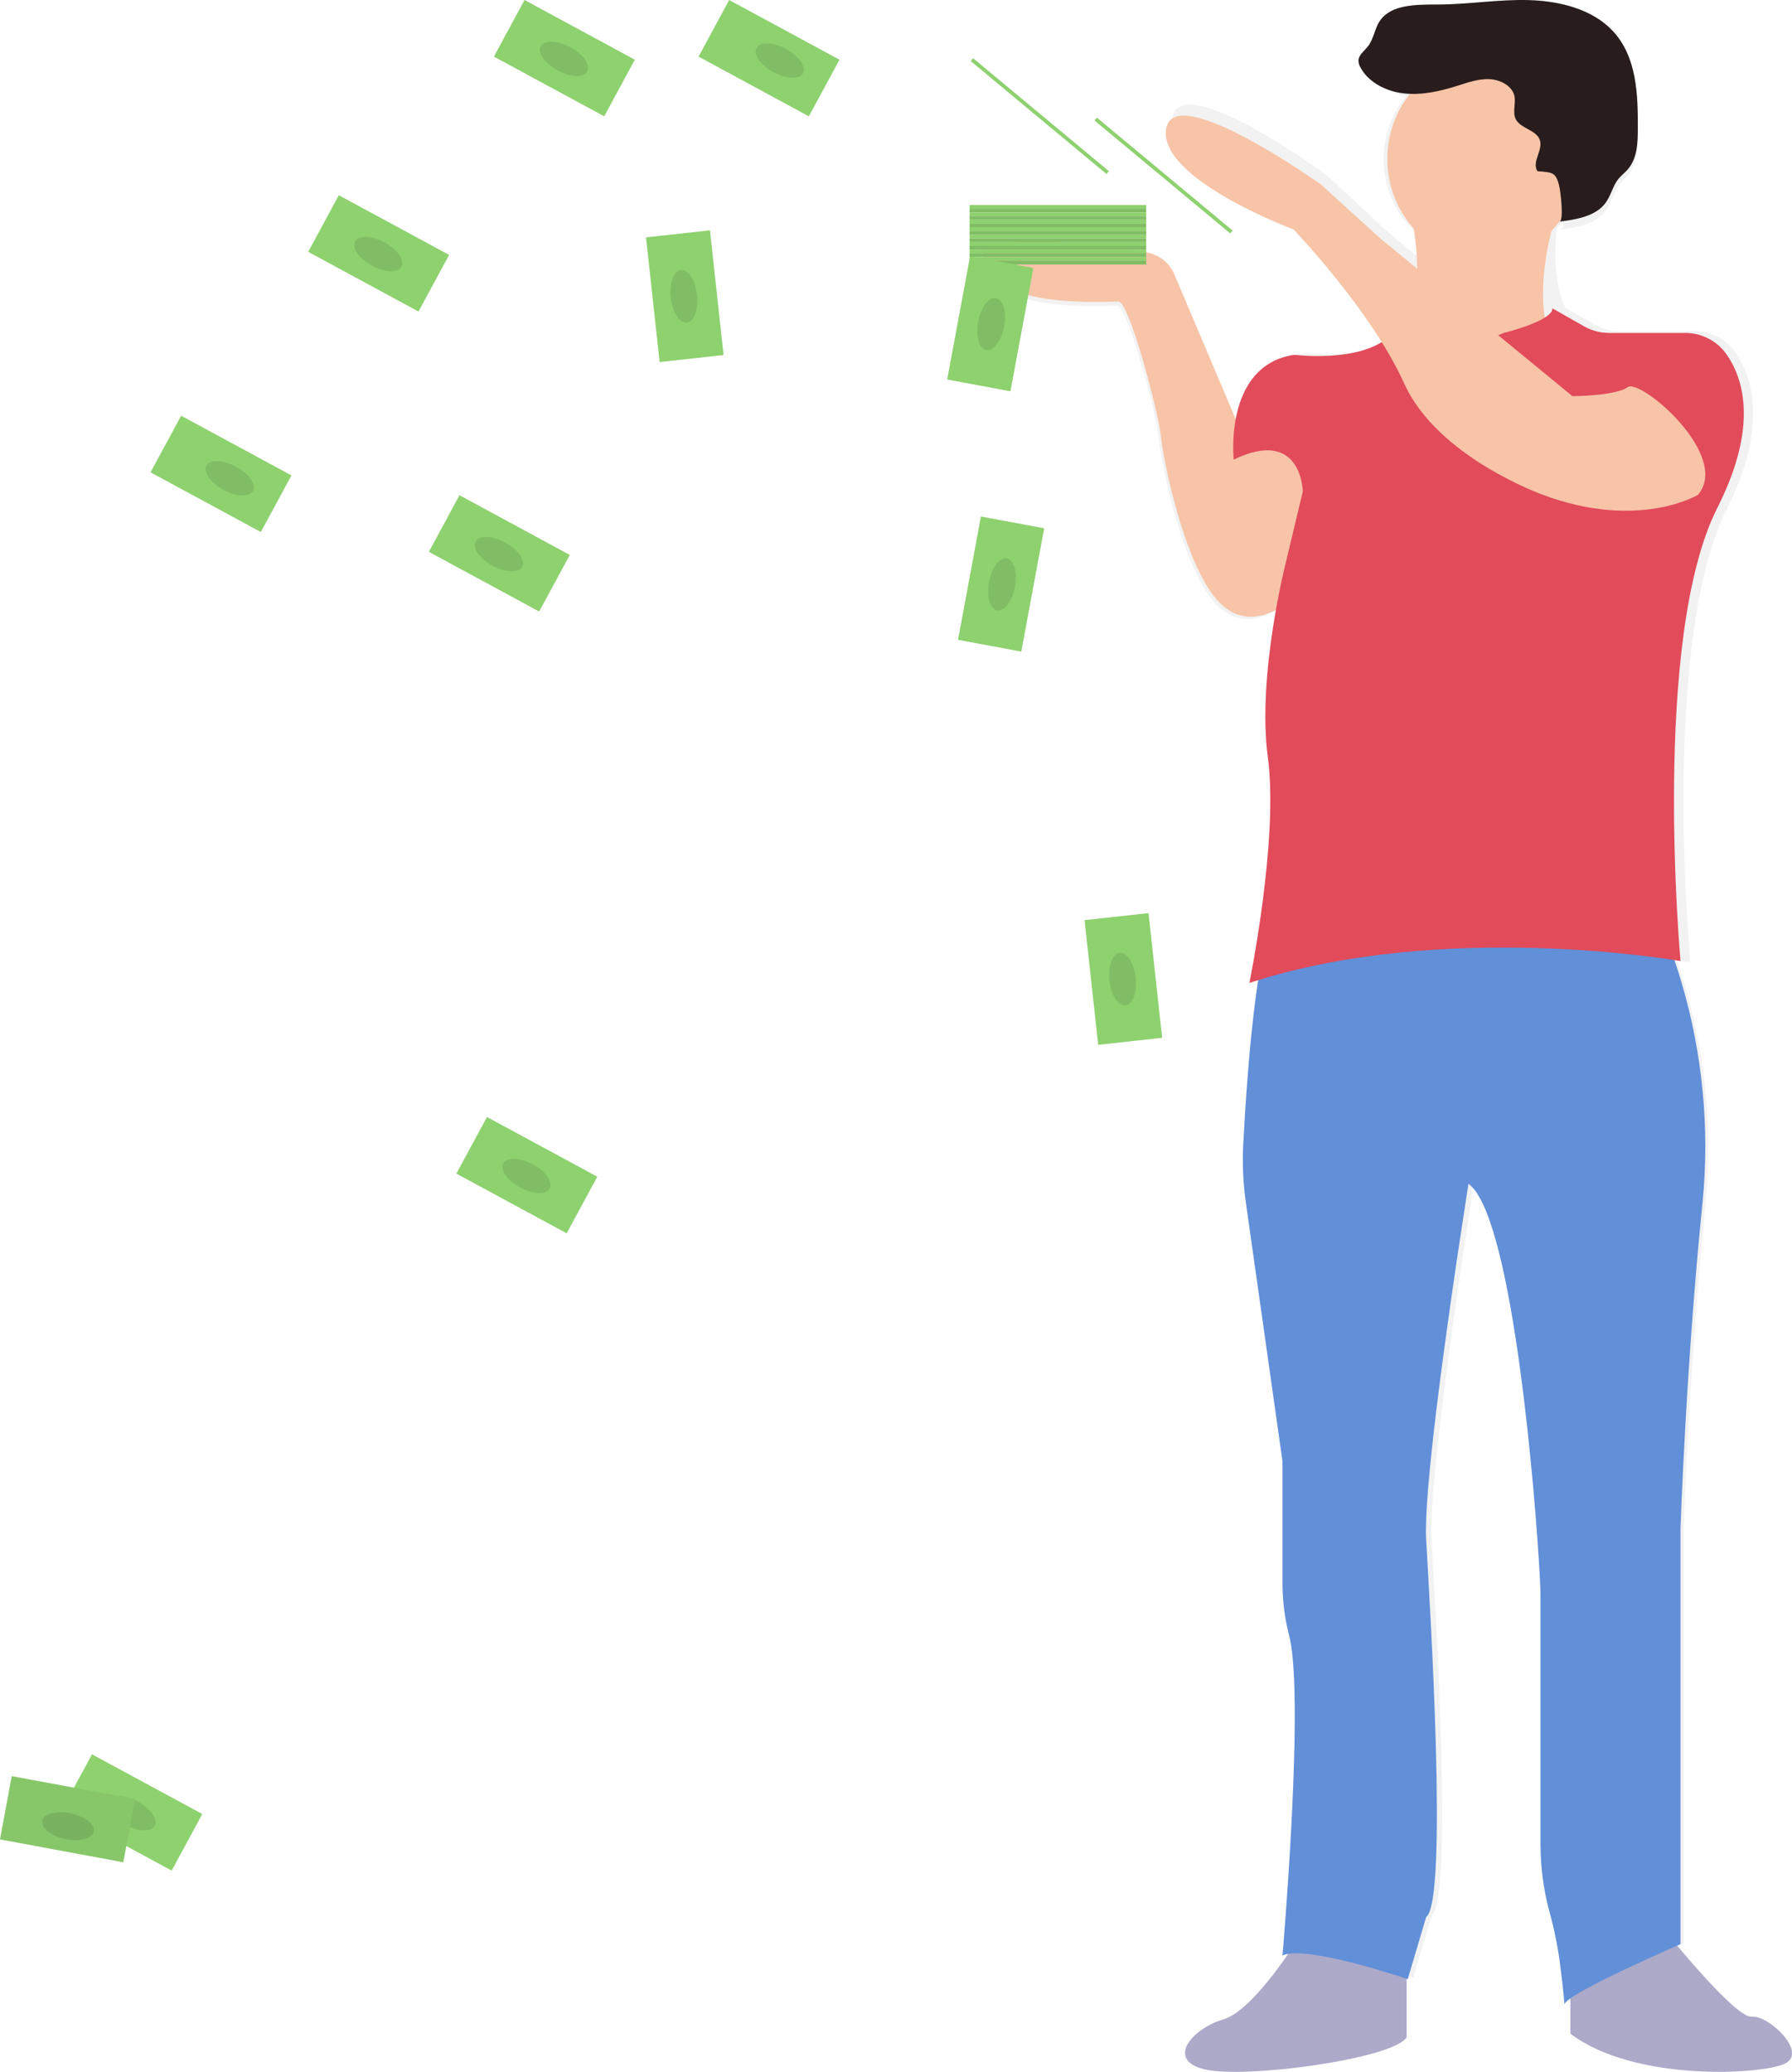 <svg width="186" height="215" viewBox="0 0 186 215" fill="none" xmlns="http://www.w3.org/2000/svg">
<path d="M102.063 27.766C102.34 28.647 102.928 29.395 103.716 29.869C107.275 32.232 115.011 31.73 115.94 31.73C116.138 31.73 116.397 32.084 116.684 32.679C118.051 35.514 120.169 43.822 120.312 45.69C120.502 47.952 122.593 58.538 126.016 62.481C126.12 62.602 126.225 62.715 126.325 62.82C129.683 66.211 133.62 62.481 133.62 62.481L134.186 60.508C134.027 61.286 133.849 62.193 133.671 63.209C133.582 63.719 133.493 64.26 133.407 64.817C132.897 67.954 132.629 71.126 132.606 74.305C132.597 75.459 132.646 76.613 132.753 77.762C132.784 78.081 132.819 78.397 132.862 78.704C133.036 80.104 133.122 81.513 133.117 82.924C133.086 91.302 130.96 101.724 130.96 101.724L131.042 101.697C130.991 101.958 130.96 102.086 130.96 102.086L131.084 102.047C131.025 102.434 130.968 102.83 130.914 103.235C130.194 108.49 129.779 115.031 129.582 118.807C129.48 120.799 129.568 122.796 129.845 124.771L133.624 151.521V163.979C133.612 165.867 133.841 167.749 134.306 169.578C135.537 174.284 134.523 190.713 133.953 198.507C133.795 200.633 133.671 202.12 133.636 202.548V202.677L133.744 202.634C133.744 202.724 133.744 202.77 133.744 202.77C133.906 202.701 134.075 202.651 134.248 202.622C132.749 204.958 130.035 208.82 127.948 209.47C126.718 209.847 125.624 210.576 124.8 211.569L124.746 211.643L124.668 211.752C124.41 212.099 124.253 212.511 124.215 212.943C124.185 212.869 124.162 212.792 124.145 212.713C123.987 213.582 124.506 214.376 126.136 214.761C127.086 214.944 128.053 215.022 129.02 214.995C134.674 214.995 144.706 213.247 145.814 211.366V204.88L145.996 204.939V204.997L146.689 205.227L148.59 198.811C150.871 197.114 148.977 166.736 148.59 159.755C148.241 153.394 152.156 128.088 152.849 123.631L152.756 123.518L152.861 122.868C153 122.969 153.13 123.084 153.248 123.21C153.476 123.482 153.674 123.777 153.841 124.09C154.168 124.647 154.449 125.231 154.681 125.834C158.506 135.427 160.229 162.858 160.229 165.318V191.114C160.222 193.66 160.574 196.194 161.275 198.64C161.626 199.927 161.898 201.235 162.088 202.556C162.169 203.074 162.239 203.588 162.305 204.078C162.371 204.569 162.437 205.13 162.487 205.589C162.487 205.71 162.514 205.826 162.526 205.935C162.537 206.044 162.526 206.041 162.526 206.095C162.63 207.111 162.684 207.777 162.684 207.777C162.699 207.721 162.725 207.669 162.762 207.625L162.781 207.87C162.808 207.777 162.861 207.694 162.932 207.629C163.09 207.474 163.261 207.333 163.443 207.209V210.487L163.35 210.416V210.981C167.292 213.971 173.708 214.874 178.634 214.839C181.828 214.839 184.415 214.45 185.313 213.998C186.598 213.364 185.894 211.884 184.724 210.751C183.818 209.871 182.637 209.194 181.89 209.28C180.643 209.416 176.38 204.561 174.146 201.902L174.398 201.789L174.754 201.634V158.622C174.754 158.622 175.327 141.64 177.034 124.845C177.845 116.379 176.848 107.837 174.111 99.789L174.057 99.63L174.576 99.711C175.125 99.797 175.42 99.848 175.42 99.848C175.42 99.848 175.42 99.715 175.385 99.458H175.42C175.42 99.458 174.754 92.174 174.746 83.025C174.746 72.654 175.617 60.009 179.222 52.854C181.298 48.735 181.991 45.457 181.933 42.872C182.023 40.597 181.372 38.355 180.078 36.487C179.535 35.735 178.797 35.148 177.944 34.79L177.871 34.747H177.832C177.209 34.493 176.544 34.361 175.873 34.357H168.086C167.185 34.358 166.299 34.123 165.515 33.676L162.468 31.94C161.453 29.709 161.306 26.945 161.523 24.352C161.523 24.146 161.561 23.939 161.581 23.737L161.802 23.503C161.972 23.32 162.131 23.114 162.286 22.939C162.282 23.093 162.27 23.246 162.251 23.398C162.212 23.643 162.146 23.788 162.042 23.819C163.707 23.601 165.565 23.27 166.587 21.977C166.63 21.927 166.669 21.872 166.708 21.818C167.01 21.326 167.26 20.804 167.455 20.26C167.598 19.889 167.789 19.538 168.024 19.217C168.28 18.882 168.613 18.61 168.887 18.291L168.934 18.236C169.914 17.068 169.968 15.394 169.979 13.868C169.999 10.162 169.89 6.082 167.424 3.302C165.376 0.989 162.107 0.113 159.006 0.012C155.904 -0.089 152.811 0.472 149.713 0.487C147.606 0.487 145.066 0.452 143.905 2.204C143.336 3.064 143.266 4.19 142.646 5.015C142.29 5.49 141.744 5.899 141.713 6.49C141.709 6.763 141.779 7.032 141.914 7.269V7.296C142.666 8.783 144.261 9.71 145.926 10.002C145.645 10.343 145.386 10.702 145.152 11.076C144.135 12.71 143.598 14.6 143.603 16.527C143.603 16.753 143.603 16.975 143.626 17.197C143.799 19.814 144.959 22.267 146.871 24.052C146.84 24.27 146.809 24.488 146.774 24.703L146.844 24.765C147.063 24.965 147.292 25.154 147.529 25.333L147.614 25.399C147.614 25.536 147.614 25.672 147.614 25.789C147.614 26.014 147.614 26.244 147.591 26.466C147.568 26.688 147.591 26.824 147.568 27.003L147.517 26.96L143.734 23.784L137.651 18.123C137.651 18.123 122.442 6.993 121.679 12.283C121.587 13.223 121.845 14.164 122.403 14.923C125.195 19.205 134.794 22.849 134.794 22.849C134.794 22.849 140.517 28.934 144.346 35.494C144.211 35.568 144.075 35.638 143.932 35.704C140.524 37.297 135.553 36.623 135.553 36.623C129.81 37.523 129.291 43.849 129.322 46.407C129.322 46.527 129.322 46.644 129.322 46.749C129.322 46.854 129.322 46.878 129.322 46.936L121.702 28.946L121.679 28.892C121.43 28.306 121.039 27.793 120.541 27.399C120.043 27.006 119.454 26.745 118.829 26.641C113.733 25.781 100.998 23.986 102.063 27.766ZM133.965 202.568C134.076 202.541 134.189 202.521 134.302 202.506L134.267 202.56L133.965 202.568Z" fill="url(#paint0_linear)"/>
<path d="M172.504 200C172.504 200 180.062 209.473 181.81 209.279C183.557 209.085 187.624 212.951 185.301 214.131C182.978 215.312 169.601 216.064 163 211.038V203.465L172.504 200Z" fill="#ACA9C9"/>
<path d="M134.862 201C134.862 201 130.204 208.626 126.969 209.56C123.733 210.494 120.896 213.84 125.148 214.77C129.4 215.7 144.586 213.653 146 211.42V201.556L134.862 201Z" fill="#ACA9C9"/>
<path d="M129.315 124.793L133.114 151.629V164.104C133.103 165.997 133.334 167.883 133.802 169.718C135.042 174.442 134.022 190.92 133.446 198.739C133.258 201.289 133.114 202.92 133.114 202.92C135.598 201.784 146.115 205.379 146.115 205.379L147.179 201.796L148.026 198.945C150.322 197.243 148.426 166.769 148.026 159.749C147.766 154.954 149.926 139.411 151.31 130.095C151.709 127.462 152.033 125.343 152.229 124.069C152.353 123.277 152.421 122.837 152.421 122.837C152.843 123.177 153.193 123.596 153.453 124.069C153.782 124.628 154.064 125.213 154.297 125.819C158.144 135.443 159.895 162.96 159.895 165.411V191.288C159.887 193.841 160.241 196.383 160.947 198.838C161.421 200.629 161.767 202.451 161.983 204.29C162.255 206.345 162.383 208 162.383 208C162.575 206.864 174.427 201.752 174.427 201.752V158.597C174.427 158.597 174.999 141.572 176.723 124.714C177.463 117.046 176.717 109.308 174.523 101.917C174.047 100.305 173.572 98.939 173.16 97.859C172.46 96.017 171.96 95 171.96 95H132.914C132.259 95.123 131.715 96.429 131.223 98.413C130.903 99.743 130.623 101.374 130.379 103.164C129.655 108.434 129.239 114.994 129.04 118.787C128.939 120.793 129.031 122.804 129.315 124.793Z" fill="#618FD8"/>
<path d="M138 48.187L133.982 62.235C133.982 62.235 129.755 66.206 126.3 62.235C122.844 58.265 120.715 47.619 120.506 45.34C120.297 43.061 117.239 31.292 116.086 31.292C114.933 31.292 103.41 32.051 102.064 27.322C100.987 23.518 113.852 25.336 119.003 26.19C119.638 26.297 120.234 26.56 120.738 26.956C121.242 27.352 121.636 27.867 121.884 28.453L129.783 47.095C129.783 47.095 133.966 42.303 138 48.187Z" fill="#F7C4A7"/>
<path d="M154 27C159.523 27 164 22.299 164 16.5C164 10.701 159.523 6 154 6C148.477 6 144 10.701 144 16.5C144 22.299 148.477 27 154 27Z" fill="#F7C4A7"/>
<path d="M159.577 17.763C158.948 16.795 160.226 15.533 159.806 14.473C159.418 13.498 157.875 13.33 157.356 12.419C156.948 11.683 157.356 10.78 157.193 9.968C156.96 8.92 155.752 8.268 154.605 8.215C153.458 8.161 152.352 8.561 151.262 8.904C149.486 9.465 147.617 9.895 145.755 9.697C143.894 9.499 142.037 8.554 141.208 7.002C141.073 6.776 141.001 6.522 141 6.263C141.033 5.691 141.596 5.299 141.959 4.841C142.596 4.045 142.67 2.958 143.249 2.127C144.433 0.435 147.033 0.477 149.197 0.469C152.381 0.469 155.548 -0.087 158.732 0.012C161.916 0.111 165.263 0.953 167.374 3.187C169.904 5.874 170.019 9.808 169.998 13.391C169.998 14.866 169.933 16.471 168.925 17.61C168.631 17.942 168.272 18.216 167.99 18.556C167.378 19.318 167.214 20.294 166.639 21.067C165.618 22.444 163.626 22.779 161.851 23C162.373 22.935 161.94 19.669 161.851 19.367C161.508 17.847 161.136 17.892 159.577 17.763Z" fill="#281C1C"/>
<path d="M161.899 21C161.899 21 157.239 33.719 163.155 38.249C169.07 42.779 142 44 142 44L145.674 40.603C145.674 40.603 148.272 30.585 146.48 22.221L161.899 21Z" fill="#F7C4A7"/>
<path d="M156.069 34.55C156.069 34.55 161.137 33.32 161.137 32L164.43 33.87C165.216 34.315 166.107 34.549 167.014 34.55H174.906C175.731 34.547 176.544 34.739 177.279 35.109C178.015 35.478 178.65 36.016 179.134 36.676C180.946 39.194 182.57 44.159 178.254 52.693C171.37 66.298 174.43 99.731 174.43 99.731C174.43 99.731 149.953 95.383 129.681 102C129.681 102 132.741 87.07 131.593 78.568C130.445 70.065 133.505 58.187 133.505 58.187L135.225 51.005C135.225 51.005 135.129 44.285 128.053 47.697C128.053 47.697 127.029 38.234 133.969 36.882C134.162 36.839 134.36 36.826 134.557 36.842C136.041 36.996 142.957 37.49 145.173 33.787C145.169 33.791 150.717 37.004 156.069 34.55Z" fill="#E14B5A"/>
<path d="M176.245 51.347C176.245 51.347 170.11 55.066 160.141 51.347C160.141 51.347 149.215 47.458 145.762 39.819C142.31 32.18 134.262 23.813 134.262 23.813C134.262 23.813 120.268 18.605 121.03 13.401C121.792 8.197 137.133 19.165 137.133 19.165L143.268 24.743L163.205 41.106C163.205 41.106 167.616 41.106 168.955 40.177C170.294 39.247 179.693 47.256 176.245 51.347Z" fill="#F7C4A7"/>
<path d="M100.637 24.744L118.965 24.744V24.357L100.637 24.357V24.744Z" fill="#8ED16F"/>
<path d="M100.637 25.131L118.965 25.131V24.744L100.637 24.744V25.131Z" fill="#8ED16F"/>
<path opacity="0.1" d="M100.637 25.131L118.965 25.131V24.744L100.637 24.744V25.131Z" fill="black"/>
<path d="M100.637 25.518L118.965 25.518V25.131L100.637 25.131V25.518Z" fill="#8ED16F"/>
<path d="M100.637 25.901L118.965 25.901V25.515L100.637 25.515V25.901Z" fill="#8ED16F"/>
<path opacity="0.1" d="M100.637 25.901L118.965 25.901V25.515L100.637 25.515V25.901Z" fill="black"/>
<path d="M100.637 26.288L118.965 26.288V25.901L100.637 25.901V26.288Z" fill="#8ED16F"/>
<path d="M100.637 26.672L118.965 26.672V26.285L100.637 26.285V26.672Z" fill="#8ED16F"/>
<path opacity="0.1" d="M100.637 26.672L118.965 26.672V26.285L100.637 26.285V26.672Z" fill="black"/>
<path d="M100.637 27.059L118.965 27.059V26.672L100.637 26.672V27.059Z" fill="#8ED16F"/>
<path d="M100.637 27.442L118.965 27.442V27.055L100.637 27.055V27.442Z" fill="#8ED16F"/>
<path opacity="0.1" d="M100.637 27.442L118.965 27.442V27.055L100.637 27.055V27.442Z" fill="black"/>
<path d="M100.637 21.663L118.965 21.663V21.276L100.637 21.276V21.663Z" fill="#8ED16F"/>
<path d="M113.6 12.502L127.691 24.22L127.939 23.923L113.848 12.204L113.6 12.502Z" fill="#8ED16F"/>
<path d="M100.754 6.337L114.845 18.055L115.092 17.758L101.001 6.039L100.754 6.337Z" fill="#8ED16F"/>
<path d="M100.637 22.046L118.965 22.046V21.66L100.637 21.66V22.046Z" fill="#8ED16F"/>
<path opacity="0.1" d="M100.637 22.046L118.965 22.046V21.66L100.637 21.66V22.046Z" fill="black"/>
<path d="M100.637 22.437L118.965 22.437V22.05L100.637 22.05V22.437Z" fill="#8ED16F"/>
<path d="M100.637 22.82L118.965 22.82V22.433L100.637 22.433V22.82Z" fill="#8ED16F"/>
<path opacity="0.1" d="M100.637 22.82L118.965 22.82V22.433L100.637 22.433V22.82Z" fill="black"/>
<path d="M100.637 23.204L118.965 23.204V22.817L100.637 22.817V23.204Z" fill="#8ED16F"/>
<path d="M100.637 23.591L118.965 23.591V23.204L100.637 23.204V23.591Z" fill="#8ED16F"/>
<path opacity="0.1" d="M100.637 23.591L118.965 23.591V23.204L100.637 23.204V23.591Z" fill="black"/>
<path d="M100.637 23.974L118.965 23.974V23.587L100.637 23.587V23.974Z" fill="#8ED16F"/>
<path d="M100.637 24.361L118.965 24.361V23.974L100.637 23.974V24.361Z" fill="#8ED16F"/>
<path opacity="0.1" d="M100.637 24.361L118.965 24.361V23.974L100.637 23.974V24.361Z" fill="black"/>
<path d="M98.313 39.385L104.88 40.604L107.257 27.806L100.69 26.587L98.313 39.385Z" fill="#8ED16F"/>
<path d="M104.222 33.886C104.499 32.398 104.12 31.079 103.377 30.942C102.634 30.803 101.807 31.898 101.531 33.386C101.254 34.875 101.633 36.193 102.376 36.331C103.119 36.469 103.946 35.374 104.222 33.886Z" fill="#8ED16F"/>
<path opacity="0.1" d="M104.222 33.886C104.499 32.398 104.12 31.079 103.377 30.942C102.634 30.803 101.807 31.898 101.531 33.386C101.254 34.875 101.633 36.193 102.376 36.331C103.119 36.469 103.946 35.374 104.222 33.886Z" fill="black"/>
<path d="M99.437 66.397L106.004 67.616L108.381 54.819L101.814 53.599L99.437 66.397Z" fill="#8ED16F"/>
<path d="M105.343 60.895C105.62 59.407 105.241 58.089 104.498 57.951C103.755 57.813 102.928 58.907 102.652 60.396C102.375 61.884 102.754 63.203 103.497 63.34C104.24 63.478 105.067 62.384 105.343 60.895Z" fill="#8ED16F"/>
<path opacity="0.1" d="M105.343 60.895C105.62 59.407 105.241 58.089 104.498 57.951C103.755 57.813 102.928 58.907 102.652 60.396C102.375 61.884 102.754 63.203 103.497 63.34C104.24 63.478 105.067 62.384 105.343 60.895Z" fill="black"/>
<path d="M75.686 0.001L72.507 5.875L83.956 12.07L87.134 6.196L75.686 0.001Z" fill="#8ED16F"/>
<path d="M83.348 7.603C83.71 6.938 82.925 5.81 81.592 5.083C80.26 4.357 78.886 4.307 78.523 4.972C78.16 5.637 78.946 6.766 80.278 7.492C81.611 8.219 82.985 8.269 83.348 7.603Z" fill="#8ED16F"/>
<path opacity="0.1" d="M83.348 7.603C83.71 6.938 82.925 5.81 81.592 5.083C80.26 4.357 78.886 4.307 78.523 4.972C78.16 5.637 78.946 6.766 80.278 7.492C81.611 8.219 82.985 8.269 83.348 7.603Z" fill="black"/>
<path d="M50.547 115.914L47.368 121.788L58.817 127.983L61.996 122.109L50.547 115.914Z" fill="#8ED16F"/>
<path d="M57.056 123.332C57.416 122.667 56.628 121.544 55.297 120.823C53.965 120.103 52.594 120.058 52.234 120.723C51.875 121.387 52.662 122.51 53.994 123.231C55.325 123.951 56.696 123.996 57.056 123.332Z" fill="#8ED16F"/>
<path opacity="0.1" d="M57.056 123.332C57.416 122.667 56.628 121.544 55.297 120.823C53.965 120.103 52.594 120.058 52.234 120.723C51.875 121.387 52.662 122.51 53.994 123.231C55.325 123.951 56.696 123.996 57.056 123.332Z" fill="black"/>
<path d="M35.167 20.259L31.988 26.133L43.437 32.328L46.616 26.454L35.167 20.259Z" fill="#8ED16F"/>
<path d="M41.672 27.671C42.032 27.006 41.244 25.883 39.913 25.163C38.581 24.442 37.21 24.397 36.851 25.062C36.491 25.727 37.279 26.85 38.61 27.57C39.941 28.291 41.312 28.336 41.672 27.671Z" fill="#8ED16F"/>
<path opacity="0.1" d="M41.672 27.671C42.032 27.006 41.244 25.883 39.913 25.163C38.581 24.442 37.21 24.397 36.851 25.062C36.491 25.727 37.279 26.85 38.61 27.57C39.941 28.291 41.312 28.336 41.672 27.671Z" fill="black"/>
<path d="M54.443 3.13912e-05L51.265 5.874L62.713 12.068L65.892 6.195L54.443 3.13912e-05Z" fill="#8ED16F"/>
<path d="M60.95 7.412C61.309 6.747 60.522 5.624 59.19 4.904C57.859 4.183 56.488 4.138 56.128 4.803C55.768 5.468 56.556 6.591 57.887 7.311C59.219 8.031 60.59 8.077 60.95 7.412Z" fill="#8ED16F"/>
<path opacity="0.1" d="M60.95 7.412C61.309 6.747 60.522 5.624 59.19 4.904C57.859 4.183 56.488 4.138 56.128 4.803C55.768 5.468 56.556 6.591 57.887 7.311C59.219 8.031 60.59 8.077 60.95 7.412Z" fill="black"/>
<path d="M73.69 23.904L67.051 24.63L68.466 37.57L75.105 36.844L73.69 23.904Z" fill="#8ED16F"/>
<path d="M71.288 33.473C72.039 33.391 72.515 32.104 72.35 30.599C72.186 29.095 71.443 27.941 70.692 28.024C69.94 28.106 69.464 29.392 69.629 30.897C69.793 32.402 70.536 33.555 71.288 33.473Z" fill="#8ED16F"/>
<path opacity="0.1" d="M71.288 33.473C72.039 33.391 72.515 32.104 72.35 30.599C72.186 29.095 71.443 27.941 70.692 28.024C69.94 28.106 69.464 29.392 69.629 30.897C69.793 32.402 70.536 33.555 71.288 33.473Z" fill="black"/>
<path d="M119.211 94.758L112.571 95.484L113.986 108.423L120.626 107.697L119.211 94.758Z" fill="#8ED16F"/>
<path d="M116.812 104.326C117.563 104.244 118.039 102.957 117.875 101.453C117.71 99.948 116.968 98.795 116.216 98.877C115.465 98.959 114.989 100.245 115.153 101.75C115.318 103.255 116.061 104.408 116.812 104.326Z" fill="#8ED16F"/>
<path opacity="0.1" d="M116.812 104.326C117.563 104.244 118.039 102.957 117.875 101.453C117.71 99.948 116.968 98.795 116.216 98.877C115.465 98.959 114.989 100.245 115.153 101.75C115.318 103.255 116.061 104.408 116.812 104.326Z" fill="black"/>
<path d="M47.691 51.391L44.513 57.264L55.962 63.459L59.14 57.586L47.691 51.391Z" fill="#8ED16F"/>
<path d="M54.196 58.808C54.555 58.143 53.768 57.02 52.436 56.3C51.105 55.579 49.734 55.534 49.374 56.199C49.014 56.864 49.802 57.986 51.133 58.707C52.465 59.427 53.836 59.472 54.196 58.808Z" fill="#8ED16F"/>
<path opacity="0.1" d="M54.196 58.808C54.555 58.143 53.768 57.02 52.436 56.3C51.105 55.579 49.734 55.534 49.374 56.199C49.014 56.864 49.802 57.986 51.133 58.707C52.465 59.427 53.836 59.472 54.196 58.808Z" fill="black"/>
<path d="M18.802 43.14L15.623 49.014L27.072 55.209L30.251 49.335L18.802 43.14Z" fill="#8ED16F"/>
<path d="M26.258 50.947C26.621 50.282 25.835 49.154 24.503 48.427C23.17 47.701 21.796 47.651 21.433 48.316C21.07 48.981 21.856 50.109 23.189 50.836C24.521 51.563 25.895 51.612 26.258 50.947Z" fill="#8ED16F"/>
<path opacity="0.1" d="M26.258 50.947C26.621 50.282 25.835 49.154 24.503 48.427C23.17 47.701 21.796 47.651 21.433 48.316C21.07 48.981 21.856 50.109 23.189 50.836C24.521 51.563 25.895 51.612 26.258 50.947Z" fill="black"/>
<path d="M9.549 182.049L6.37 187.922L17.819 194.117L20.998 188.244L9.549 182.049Z" fill="#8ED16F"/>
<path d="M16.054 189.463C16.414 188.798 15.626 187.675 14.295 186.954C12.963 186.234 11.592 186.189 11.232 186.854C10.873 187.518 11.66 188.641 12.992 189.362C14.323 190.082 15.694 190.127 16.054 189.463Z" fill="#8ED16F"/>
<path opacity="0.1" d="M16.054 189.463C16.414 188.798 15.626 187.675 14.295 186.954C12.963 186.234 11.592 186.189 11.232 186.854C10.873 187.518 11.66 188.641 12.992 189.362C14.323 190.082 15.694 190.127 16.054 189.463Z" fill="black"/>
<path d="M1.218 184.313L0 190.879L12.799 193.253L14.018 186.687L1.218 184.313Z" fill="#8ED16F"/>
<path opacity="0.05" d="M1.218 184.313L0 190.879L12.799 193.253L14.018 186.687L1.218 184.313Z" fill="black"/>
<path opacity="0.1" d="M9.747 190.061C9.9 189.32 8.821 188.473 7.338 188.168C5.856 187.862 4.53 188.215 4.378 188.956C4.225 189.696 5.304 190.544 6.786 190.849C8.269 191.154 9.595 190.801 9.747 190.061Z" fill="black"/>
<defs>
<linearGradient id="paint0_linear" x1="-248954" y1="162923" x2="-248954" y2="44204" gradientUnits="userSpaceOnUse">
<stop stop-color="#808080" stop-opacity="0.25"/>
<stop offset="0.54" stop-color="#808080" stop-opacity="0.12"/>
<stop offset="1" stop-color="#808080" stop-opacity="0.1"/>
</linearGradient>
</defs>
</svg>
